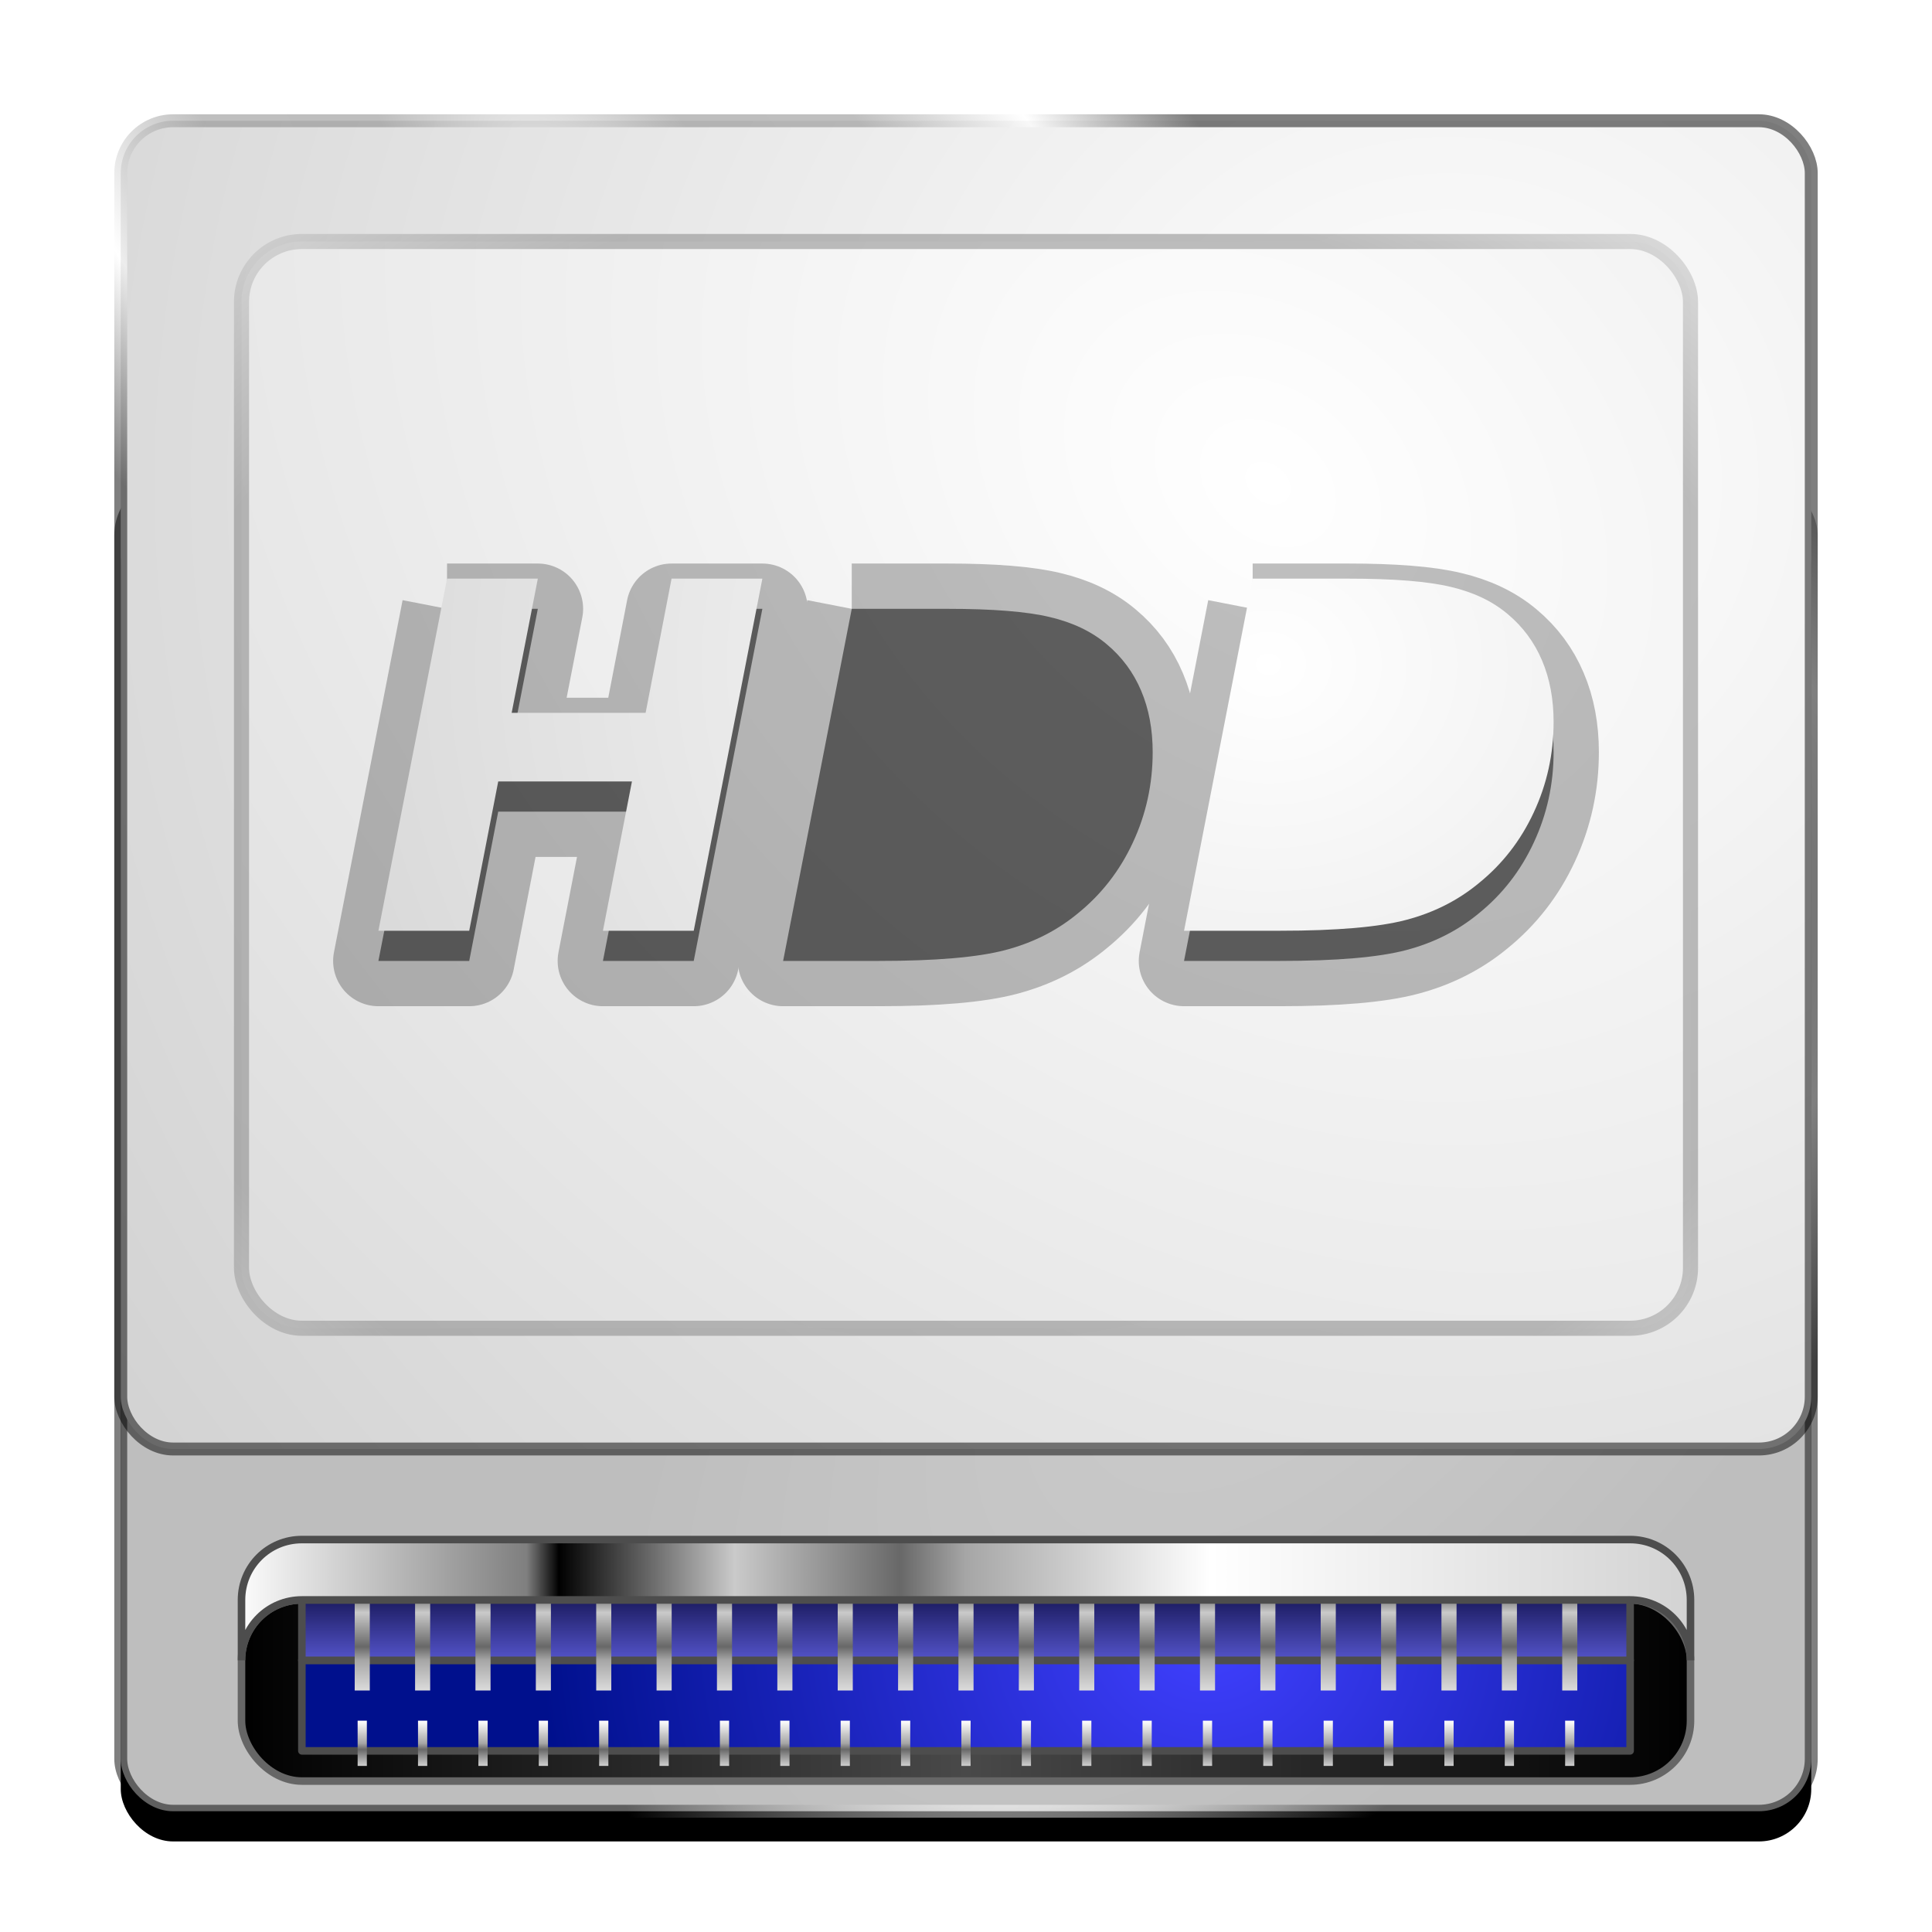 <?xml version="1.0" encoding="UTF-8" standalone="no"?>
<!-- Created with Inkscape (http://www.inkscape.org/) -->

<svg
   xmlns:dc="http://purl.org/dc/elements/1.1/"
   xmlns:cc="http://creativecommons.org/ns#"
   xmlns:rdf="http://www.w3.org/1999/02/22-rdf-syntax-ns#"
   xmlns:svg="http://www.w3.org/2000/svg"
   xmlns="http://www.w3.org/2000/svg"
   xmlns:xlink="http://www.w3.org/1999/xlink"
   xmlns:sodipodi="http://sodipodi.sourceforge.net/DTD/sodipodi-0.dtd"
   xmlns:inkscape="http://www.inkscape.org/namespaces/inkscape"
   width="128"
   height="128"
   id="svg3829"
   version="1.1"
   inkscape:version="0.92+devel (unknown)"
   sodipodi:docname="drive-harddisk-scsi.svg">
  <title
     id="title88">drive-harddisk-scsi</title>
  <defs
     id="defs3831">
    <linearGradient
       id="linearGradient4505">
      <stop
         style="stop-color:#00002c;stop-opacity:1;"
         offset="0"
         id="stop4507" />
      <stop
         style="stop-color:#7070ff;stop-opacity:1;"
         offset="1"
         id="stop4509" />
    </linearGradient>
    <linearGradient
       id="linearGradient4497">
      <stop
         style="stop-color:#4040ff;stop-opacity:1;"
         offset="0"
         id="stop4499" />
      <stop
         style="stop-color:#00108d;stop-opacity:1;"
         offset="1"
         id="stop4501" />
    </linearGradient>
    <linearGradient
       id="linearGradient8794">
      <stop
         style="stop-color:#ffffff;stop-opacity:1;"
         offset="0"
         id="stop8796" />
      <stop
         style="stop-color:#cacaca;stop-opacity:1;"
         offset="1"
         id="stop8798" />
    </linearGradient>
    <linearGradient
       id="linearGradient7250-2">
      <stop
         style="stop-color:#000000;stop-opacity:1;"
         offset="0"
         id="stop7252-4" />
      <stop
         id="stop4485"
         offset="0.5"
         style="stop-color:#494949;stop-opacity:1;" />
      <stop
         style="stop-color:#000000;stop-opacity:1;"
         offset="1"
         id="stop7254-1" />
    </linearGradient>
    <linearGradient
       id="linearGradient4270-9">
      <stop
         style="stop-color:#f9f9f9;stop-opacity:0.502;"
         offset="0"
         id="stop4272-5" />
      <stop
         id="stop5033"
         offset="0.25"
         style="stop-color:#7d7d7d;stop-opacity:0.502;" />
      <stop
         id="stop4278-7"
         offset="0.5"
         style="stop-color:#808080;stop-opacity:0.502;" />
      <stop
         style="stop-color:#ffffff;stop-opacity:0.502;"
         offset="0.75"
         id="stop5035" />
      <stop
         style="stop-color:#000000;stop-opacity:0.502;"
         offset="1"
         id="stop4274-4" />
    </linearGradient>
    <linearGradient
       id="linearGradient4317-9">
      <stop
         style="stop-color:#ffffff;stop-opacity:0.803;"
         offset="0"
         id="stop4319-9" />
      <stop
         style="stop-color:#ffffff;stop-opacity:0.745;"
         offset="1"
         id="stop4321-9" />
    </linearGradient>
    <linearGradient
       id="linearGradient4270-9-2">
      <stop
         style="stop-color:#f9f9f9;stop-opacity:0.502;"
         offset="0"
         id="stop4272-5-3" />
      <stop
         id="stop5033-1"
         offset="0.25"
         style="stop-color:#7d7d7d;stop-opacity:0.502;" />
      <stop
         id="stop4278-7-5"
         offset="0.5"
         style="stop-color:#808080;stop-opacity:0.502;" />
      <stop
         style="stop-color:#ffffff;stop-opacity:0.502;"
         offset="0.75"
         id="stop5035-7" />
      <stop
         style="stop-color:#000000;stop-opacity:0.502;"
         offset="1"
         id="stop4274-4-7" />
    </linearGradient>
    <radialGradient
       inkscape:collect="always"
       xlink:href="#linearGradient4270-9-2"
       id="radialGradient7996"
       gradientUnits="userSpaceOnUse"
       gradientTransform="matrix(1.573,1.759,-0.707,0.633,-62.509,-86.974)"
       cx="36"
       cy="-64.879"
       fx="36"
       fy="-64.879"
       r="37.013" />
    <radialGradient
       inkscape:collect="always"
       xlink:href="#linearGradient4317-9"
       id="radialGradient8026"
       gradientUnits="userSpaceOnUse"
       gradientTransform="matrix(0.65,0.557,-1.111,1.296,35.293,-59.235)"
       cx="92"
       cy="6.425"
       fx="92"
       fy="6.425"
       r="37.013" />
    <radialGradient
       inkscape:collect="always"
       xlink:href="#linearGradient4270-9"
       id="radialGradient8028"
       gradientUnits="userSpaceOnUse"
       gradientTransform="matrix(0.65,0.557,-1.111,1.296,35.293,-59.235)"
       cx="92"
       cy="6.425"
       fx="92"
       fy="6.425"
       r="37.013" />
    <linearGradient
       id="linearGradient8225-8">
      <stop
         id="stop8227-9"
         offset="0"
         style="stop-color:#ffffff;stop-opacity:1;" />
      <stop
         style="stop-color:#7f7f7f;stop-opacity:1;"
         offset="0.2"
         id="stop8229-0" />
      <stop
         style="stop-color:#000000;stop-opacity:1;"
         offset="0.222"
         id="stop8231-7" />
      <stop
         style="stop-color:#cacaca;stop-opacity:1;"
         offset="0.342"
         id="stop8233-5" />
      <stop
         style="stop-color:#686868;stop-opacity:1;"
         offset="0.455"
         id="stop8235-1" />
      <stop
         style="stop-color:#a6a6a6;stop-opacity:1;"
         offset="0.5"
         id="stop8237-7" />
      <stop
         id="stop8239-3"
         offset="0.667"
         style="stop-color:#ffffff;stop-opacity:1;" />
      <stop
         id="stop8241-7"
         offset="1"
         style="stop-color:#d2d2d2;stop-opacity:1;" />
    </linearGradient>
    <radialGradient
       inkscape:collect="always"
       xlink:href="#linearGradient8794"
       id="radialGradient8800"
       cx="95.877"
       cy="-50.082"
       fx="95.877"
       fy="-50.082"
       r="56.428"
       gradientTransform="matrix(2.268,1.5379689e-7,-1.2814371e-7,2.268,-121.484,65.604)"
       gradientUnits="userSpaceOnUse" />
    <linearGradient
       id="linearGradient4270-9-28">
      <stop
         style="stop-color:#f9f9f9;stop-opacity:0.502;"
         offset="0"
         id="stop4272-5-33" />
      <stop
         id="stop5033-81"
         offset="0.25"
         style="stop-color:#7d7d7d;stop-opacity:0.502;" />
      <stop
         id="stop4278-7-4"
         offset="0.5"
         style="stop-color:#808080;stop-opacity:0.502;" />
      <stop
         style="stop-color:#ffffff;stop-opacity:0.502;"
         offset="0.75"
         id="stop5035-3" />
      <stop
         style="stop-color:#000000;stop-opacity:0.502;"
         offset="1"
         id="stop4274-4-83" />
    </linearGradient>
    <filter
       inkscape:collect="always"
       id="filter8877">
      <feGaussianBlur
         inkscape:collect="always"
         stdDeviation="2"
         id="feGaussianBlur8879" />
    </filter>
    <radialGradient
       inkscape:collect="always"
       xlink:href="#linearGradient8794"
       id="radialGradient11027"
       cx="51.636"
       cy="24.155"
       fx="51.636"
       fy="24.155"
       r="51"
       gradientTransform="matrix(2.667,2.147,-1.616,2.007,-14.685,-127.341)"
       gradientUnits="userSpaceOnUse" />
    <radialGradient
       inkscape:collect="always"
       xlink:href="#linearGradient4270-9-28"
       id="radialGradient11037"
       cx="64"
       cy="57.315"
       fx="64"
       fy="57.315"
       r="48.5"
       gradientTransform="matrix(2.309,-8.8454758e-8,6.1554208e-8,1.814,-83.794,-47.994)"
       gradientUnits="userSpaceOnUse" />
    <radialGradient
       inkscape:collect="always"
       xlink:href="#linearGradient8794"
       id="radialGradient11076"
       cx="84"
       cy="-48.025"
       fx="84"
       fy="-48.025"
       r="38.93"
       gradientTransform="matrix(2.271,-1.448384e-7,1.2452849e-7,1.952,-106.734,59.757)"
       gradientUnits="userSpaceOnUse" />
    <linearGradient
       inkscape:collect="always"
       xlink:href="#linearGradient8225-8"
       id="linearGradient4475"
       x1="15.5"
       y1="28"
       x2="112.5"
       y2="28"
       gradientUnits="userSpaceOnUse"
       gradientTransform="translate(0,80)" />
    <linearGradient
       inkscape:collect="always"
       xlink:href="#linearGradient7250-2"
       id="linearGradient4483"
       x1="15.75"
       y1="32"
       x2="112.25"
       y2="32"
       gradientUnits="userSpaceOnUse" />
    <radialGradient
       inkscape:collect="always"
       xlink:href="#linearGradient4497"
       id="radialGradient4503"
       cx="80"
       cy="27.604"
       fx="80"
       fy="27.604"
       r="44.25"
       gradientTransform="matrix(1,0,0,0.927,0,2.424)"
       gradientUnits="userSpaceOnUse" />
    <linearGradient
       inkscape:collect="always"
       xlink:href="#linearGradient4505"
       id="linearGradient4512"
       x1="68"
       y1="104"
       x2="68"
       y2="112"
       gradientUnits="userSpaceOnUse" />
    <linearGradient
       inkscape:collect="always"
       xlink:href="#linearGradient8225-8"
       id="linearGradient4566"
       x1="72"
       y1="100"
       x2="72"
       y2="120"
       gradientUnits="userSpaceOnUse" />
    <linearGradient
       inkscape:collect="always"
       xlink:href="#linearGradient8225-8"
       id="linearGradient4574"
       gradientUnits="userSpaceOnUse"
       gradientTransform="matrix(1,0,0,-0.375,0,76)"
       x1="72"
       y1="96"
       x2="72"
       y2="120" />
  </defs>
  <sodipodi:namedview
     id="base"
     pagecolor="#ffffff"
     bordercolor="#666666"
     borderopacity="1.0"
     inkscape:pageopacity="0.0"
     inkscape:pageshadow="2"
     inkscape:zoom="2"
     inkscape:cx="281.837"
     inkscape:cy="-51.6245"
     inkscape:current-layer="layer1"
     showgrid="true"
     inkscape:grid-bbox="true"
     inkscape:document-units="px"
     inkscape:window-width="1280"
     inkscape:window-height="965"
     inkscape:window-x="0"
     inkscape:window-y="29"
     inkscape:window-maximized="1"
     showguides="true"
     inkscape:guide-bbox="true"
     inkscape:document-rotation="0">
    <inkscape:grid
       type="xygrid"
       id="grid3837"
       empspacing="4"
       visible="true"
       enabled="true"
       snapvisiblegridlinesonly="true" />
  </sodipodi:namedview>
  <g
     id="layer1"
     inkscape:label="Layer 1"
     inkscape:groupmode="layer"
     transform="translate(0,80)">
    <rect
       style="color:#000000;fill:#000000;fill-opacity:1;fill-rule:nonzero;stroke:none;stroke-width:0.856;marker:none;visibility:visible;display:inline;overflow:visible;enable-background:accumulate;filter:url(#filter8877)"
       id="rect3482-4"
       width="112"
       height="88"
       x="8"
       y="-46"
       rx="3.469"
       ry="3.469" />
    <rect
       style="color:#000000;fill:url(#radialGradient8026);fill-opacity:1;fill-rule:nonzero;stroke:url(#radialGradient8028);stroke-width:0.856;stroke-miterlimit:4;stroke-dasharray:none;marker:none;visibility:visible;display:inline;overflow:visible;enable-background:accumulate"
       id="rect3482"
       width="112"
       height="88"
       x="8"
       y="-48"
       rx="3.469"
       ry="3.469" />
    <rect
       style="color:#000000;fill:url(#radialGradient8800);fill-opacity:1;fill-rule:nonzero;stroke:url(#radialGradient7996);stroke-width:0.856;stroke-miterlimit:4;stroke-dasharray:none;marker:none;visibility:visible;display:inline;overflow:visible;enable-background:accumulate"
       id="rect3482-2-1"
       width="112"
       height="88"
       x="8"
       y="-72"
       rx="3.469"
       ry="3.469" />
    <rect
       style="fill:url(#radialGradient11027);fill-opacity:1;stroke:url(#radialGradient11037);stroke-width:1;stroke-linecap:round;stroke-linejoin:round;stroke-miterlimit:4;stroke-opacity:1;stroke-dasharray:none"
       id="rect11019"
       width="96"
       height="72"
       x="16"
       y="16"
       transform="translate(0,-80)"
       ry="4"
       rx="4" />
    <g
       id="g11054"
       style="font-size:36px;font-style:italic;font-weight:bold;line-height:125%;letter-spacing:0px;word-spacing:0px;fill:#000000;fill-opacity:1;stroke:#000000;font-family:Sans;-inkscape-font-specification:Sans Bold Italic;opacity:0.25;stroke-opacity:1;stroke-width:6;stroke-miterlimit:4;stroke-dasharray:none;stroke-linejoin:round">
      <path
         id="path11056"
         style="font-size:32px;stroke:#000000;stroke-opacity:1;stroke-width:6;stroke-miterlimit:4;stroke-dasharray:none;stroke-linejoin:round"
         d="m 29.617,-39.664 6.016,0 -1.734,8.891 8.875,0 1.719,-8.891 6.016,0 -4.547,23.328 -6.016,0 1.922,-9.891 -8.859,0 -1.922,9.891 -6.016,0 4.547,-23.328" />
      <path
         sodipodi:nodetypes="cscccccccscc"
         inkscape:connector-curvature="0"
         id="path11058"
         style="font-size:32px;stroke:#000000;stroke-opacity:1;stroke-width:6;stroke-miterlimit:4;stroke-dasharray:none;stroke-linejoin:round"
         d="m 56.43,-39.664 6.328,0 c 3.021,2.3e-5 5.286,0.182 6.797,0.547 1.51,0.354 2.766,0.953 3.766,1.797 1.01,0.844 1.771,1.87 2.281,3.078 0.51,1.198 0.766,2.557 0.766,4.078 -2.5e-5,2.115 -0.438,4.109 -1.312,5.984 -0.865,1.865 -2.083,3.432 -3.656,4.703 -1.375,1.135 -2.974,1.943 -4.797,2.422 -1.813,0.479 -4.604,0.719 -8.375,0.719 l -6.344,0 4.547,-23.328" />
      <path
         sodipodi:nodetypes="cscccccccscc"
         inkscape:connector-curvature="0"
         id="path11060"
         style="font-size:32px;stroke:#000000;stroke-opacity:1;stroke-width:6;stroke-miterlimit:4;stroke-dasharray:none;stroke-linejoin:round"
         d="m 82.992,-39.664 6.328,0 c 3.021,2.3e-5 5.286,0.182 6.797,0.547 1.51,0.354 2.766,0.953 3.766,1.797 1.01,0.844 1.771,1.87 2.281,3.078 0.51,1.198 0.766,2.557 0.766,4.078 -3e-5,2.115 -0.438,4.109 -1.312,5.984 -0.865,1.865 -2.083,3.432 -3.656,4.703 -1.375,1.135 -2.974,1.943 -4.797,2.422 -1.813,0.479 -4.604,0.719 -8.375,0.719 l -6.344,0 4.547,-23.328" />
    </g>
    <g
       style="font-size:36px;font-style:italic;font-weight:bold;line-height:125%;letter-spacing:0px;word-spacing:0px;fill:#000000;fill-opacity:1;stroke:none;font-family:Sans;-inkscape-font-specification:Sans Bold Italic;opacity:0.5;stroke-width:2;stroke-miterlimit:4;stroke-dasharray:none;stroke-opacity:1;stroke-linejoin:round"
       id="text11039">
      <path
         d="m 29.617,-39.664 6.016,0 -1.734,8.891 8.875,0 1.719,-8.891 6.016,0 -4.547,23.328 -6.016,0 1.922,-9.891 -8.859,0 -1.922,9.891 -6.016,0 4.547,-23.328"
         style="font-size:32px;stroke-width:2;stroke-miterlimit:4;stroke-dasharray:none;stroke:none;stroke-opacity:1;stroke-linejoin:round"
         id="path11048" />
      <path
         d="m 56.43,-39.664 6.328,0 c 3.021,2.3e-5 5.286,0.182 6.797,0.547 1.51,0.354 2.766,0.953 3.766,1.797 1.01,0.844 1.771,1.87 2.281,3.078 0.51,1.198 0.766,2.557 0.766,4.078 -2.5e-5,2.115 -0.438,4.109 -1.312,5.984 -0.865,1.865 -2.083,3.432 -3.656,4.703 -1.375,1.135 -2.974,1.943 -4.797,2.422 -1.813,0.479 -4.604,0.719 -8.375,0.719 l -6.344,0 4.547,-23.328"
         style="font-size:32px;stroke-width:2;stroke-miterlimit:4;stroke-dasharray:none;stroke:none;stroke-opacity:1;stroke-linejoin:round"
         id="path11050"
         inkscape:connector-curvature="0"
         sodipodi:nodetypes="cscccccccscc" />
      <path
         d="m 82.992,-39.664 6.328,0 c 3.021,2.3e-5 5.286,0.182 6.797,0.547 1.51,0.354 2.766,0.953 3.766,1.797 1.01,0.844 1.771,1.87 2.281,3.078 0.51,1.198 0.766,2.557 0.766,4.078 -3e-5,2.115 -0.438,4.109 -1.312,5.984 -0.865,1.865 -2.083,3.432 -3.656,4.703 -1.375,1.135 -2.974,1.943 -4.797,2.422 -1.813,0.479 -4.604,0.719 -8.375,0.719 l -6.344,0 4.547,-23.328"
         style="font-size:32px;stroke-width:2;stroke-miterlimit:4;stroke-dasharray:none;stroke:none;stroke-opacity:1;stroke-linejoin:round"
         id="path11052"
         inkscape:connector-curvature="0"
         sodipodi:nodetypes="cscccccccscc" />
    </g>
    <g
       id="g11062"
       style="font-size:36px;font-style:italic;font-weight:bold;line-height:125%;letter-spacing:0px;word-spacing:0px;opacity:1;fill:url(#radialGradient11076);fill-opacity:1;stroke:none;font-family:Sans;-inkscape-font-specification:Sans Bold Italic"
       transform="translate(0,-2)">
      <path
         id="path11064"
         style="font-size:32px;fill:url(#radialGradient11076);fill-opacity:1"
         d="m 29.617,-39.664 6.016,0 -1.734,8.891 8.875,0 1.719,-8.891 6.016,0 -4.547,23.328 -6.016,0 1.922,-9.891 -8.859,0 -1.922,9.891 -6.016,0 4.547,-23.328"
         inkscape:connector-curvature="0" />
      <path
         sodipodi:nodetypes="cscccccccscc"
         inkscape:connector-curvature="0"
         id="path11066"
         style="font-size:32px;fill:url(#radialGradient11076);fill-opacity:1"
         d="m 56.43,-39.664 6.328,0 c 3.021,2.3e-5 5.286,0.182 6.797,0.547 1.51,0.354 2.766,0.953 3.766,1.797 1.01,0.844 1.771,1.87 2.281,3.078 0.51,1.198 0.766,2.557 0.766,4.078 -2.5e-5,2.115 -0.438,4.109 -1.312,5.984 -0.865,1.865 -2.083,3.432 -3.656,4.703 -1.375,1.135 -2.974,1.943 -4.797,2.422 -1.813,0.479 -4.604,0.719 -8.375,0.719 l -6.344,0 4.547,-23.328" />
      <path
         sodipodi:nodetypes="cscccccccscc"
         inkscape:connector-curvature="0"
         id="path11068"
         style="font-size:32px;fill:url(#radialGradient11076);fill-opacity:1"
         d="m 82.992,-39.664 6.328,0 c 3.021,2.3e-5 5.286,0.182 6.797,0.547 1.51,0.354 2.766,0.953 3.766,1.797 1.01,0.844 1.771,1.87 2.281,3.078 0.51,1.198 0.766,2.557 0.766,4.078 -3e-5,2.115 -0.438,4.109 -1.312,5.984 -0.865,1.865 -2.083,3.432 -3.656,4.703 -1.375,1.135 -2.974,1.943 -4.797,2.422 -1.813,0.479 -4.604,0.719 -8.375,0.719 l -6.344,0 4.547,-23.328" />
    </g>
    <rect
       ry="4"
       rx="4"
       y="26"
       x="16"
       height="12"
       width="96"
       id="rect4459"
       style="fill:url(#linearGradient4483);fill-opacity:1.0;stroke:#666666;stroke-opacity:1;stroke-width:0.5;stroke-miterlimit:4;stroke-dasharray:none" />
    <path
       id="path4492"
       d="m 20,30 0,6 88,0 0,-6 -88,0 z"
       style="fill:url(#radialGradient4503);fill-opacity:1;stroke:#4d4d4d;stroke-width:0.5;stroke-linecap:round;stroke-linejoin:round;stroke-miterlimit:4;stroke-opacity:1;stroke-dasharray:none"
       inkscape:connector-curvature="0" />
    <path
       style="fill:url(#linearGradient4512);fill-opacity:1;stroke:#4d4d4d;stroke-width:0.5;stroke-linecap:round;stroke-linejoin:round;stroke-miterlimit:4;stroke-opacity:1;stroke-dasharray:none"
       d="M 20 106 L 20 110 L 108 110 L 108 106 L 20 106 z "
       transform="translate(0,-80)"
       id="rect4487" />
    <path
       style="fill:none;stroke:url(#linearGradient4566);stroke-width:1px;stroke-linecap:butt;stroke-linejoin:miter;stroke-opacity:1"
       d="M 24 104 L 24 112 L 24 104 z M 28 104 L 28 112 L 28 104 z M 32 104 L 32 112 L 32 104 z M 36 104 L 36 112 L 36 104 z M 40 104 L 40 112 L 40 104 z M 44 104 L 44 112 L 44 104 z M 48 104 L 48 112 L 48 104 z M 52 104 L 52 112 L 52 104 z M 56 104 L 56 112 L 56 104 z M 60 104 L 60 112 L 60 104 z M 64 104 L 64 112 L 64 104 z M 68 104 L 68 112 L 68 104 z M 72 104 L 72 112 L 72 104 z M 76 104 L 76 112 L 76 104 z M 80 104 L 80 112 L 80 104 z M 84 104 L 84 112 L 84 104 z M 88 104 L 88 112 L 88 104 z M 92 104 L 92 112 L 92 104 z M 96 104 L 96 112 L 96 104 z M 100 104 L 100 112 L 100 104 z M 104 104 L 104 112 L 104 104 z "
       id="path4517"
       transform="translate(0,-80)" />
    <path
       style="fill:url(#linearGradient4475);fill-opacity:1;stroke:#4d4d4d;stroke-opacity:1;stroke-width:0.5;stroke-miterlimit:4;stroke-dasharray:none"
       d="M 20 102 C 17.784 102 16 103.784 16 106 L 16 110 C 16 107.784 17.784 106 20 106 L 108 106 C 110.216 106 112 107.784 112 110 L 112 106 C 112 103.784 110.216 102 108 102 L 20 102 z "
       transform="translate(0,-80)"
       id="rect4457" />
    <path
       id="path4568"
       d="m 24,37 0,-3 0,3 z m 4,0 0,-3 0,3 z m 4,0 0,-3 0,3 z m 4,0 0,-3 0,3 z m 4,0 0,-3 0,3 z m 4,0 0,-3 0,3 z m 4,0 0,-3 0,3 z m 4,0 0,-3 0,3 z m 4,0 0,-3 0,3 z m 4,0 0,-3 0,3 z m 4,0 0,-3 0,3 z m 4,0 0,-3 0,3 z m 4,0 0,-3 0,3 z m 4,0 0,-3 0,3 z m 4,0 0,-3 0,3 z m 4,0 0,-3 0,3 z m 4,0 0,-3 0,3 z m 4,0 0,-3 0,3 z m 4,0 0,-3 0,3 z m 4,0 0,-3 0,3 z m 4,0 0,-3 0,3 z"
       style="fill:none;stroke:url(#linearGradient4574);stroke-width:0.612px;stroke-linecap:butt;stroke-linejoin:miter;stroke-opacity:1"
       inkscape:connector-curvature="0"
       inkscape:transform-center-y="1.6875" />
  </g>
</svg>
